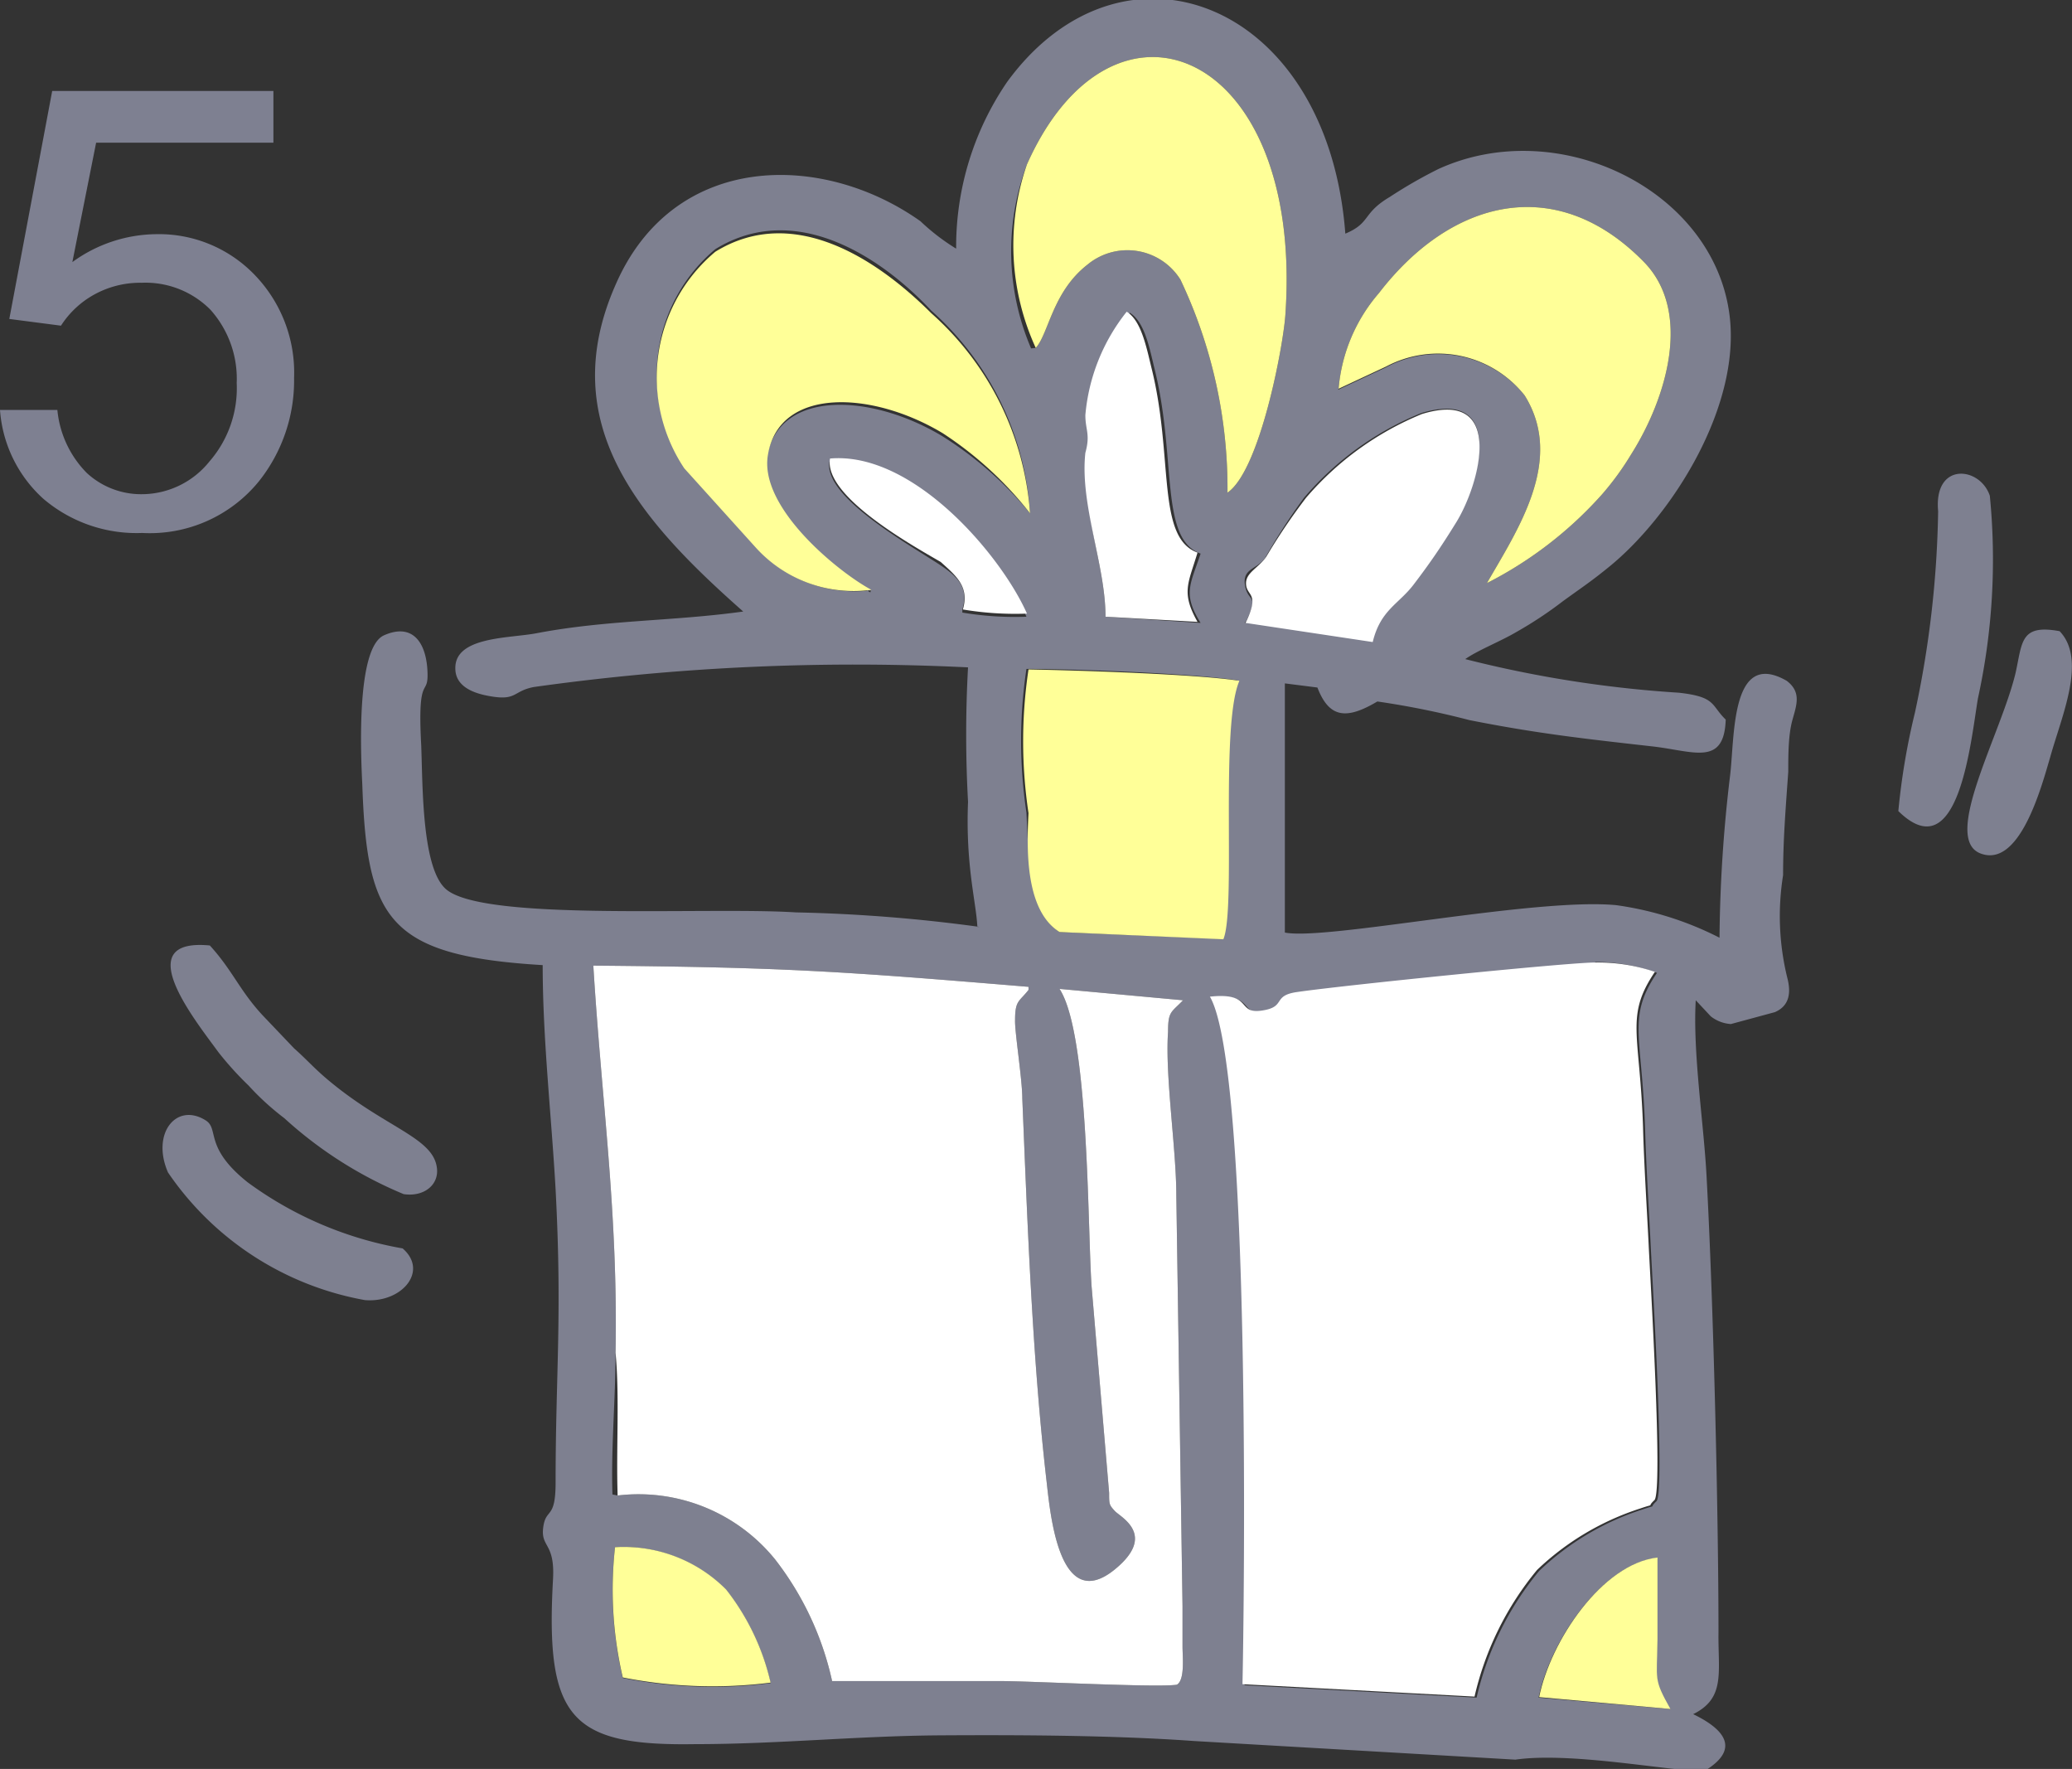 <svg xmlns="http://www.w3.org/2000/svg" viewBox="0 0 40.09 34.22"><rect x="0" y="0" width="40.09" height="34.22" fill="#333333" stroke="none"/><defs><style>.cls-1{fill:#7e8090}.cls-1,.cls-2,.cls-3{fill-rule:evenodd}.cls-2{fill:#fff}.cls-3{fill:#ffff98}</style></defs><g id="Слой_2" data-name="Слой 2"><g id="Layer_1" data-name="Layer 1"><path class="cls-1" d="M32.82 33.13l-2.55-.22c.22-1.09 1.22-2.58 2.29-2.7v1.58c0 .81-.08.76.25 1.35zm-8.23-21c.29-.58.06-.39 0-.73s.23-.31.39-.54a11.72 11.72 0 0 1 .75-1.16A5.88 5.88 0 0 1 28 8.06c1.67-.5 1.11 1.4.65 2.12-.29.47-.52.79-.81 1.18s-.64.5-.79 1.11l-2.46-.37zm1.8-4.52l.92-.43a2.14 2.14 0 0 1 2.69.54c.78 1.25-.14 2.6-.73 3.63a7.59 7.59 0 0 0 2.23-1.72 5.49 5.49 0 0 0 .56-.77c.69-1.09 1.19-2.77.24-3.73-1.69-1.72-3.72-1.21-5.12.61a3.24 3.24 0 0 0-.78 1.85zm5 11.1c-.52 0-4.86.44-5.75.57-.5.07-.2.29-.69.36s-.16-.36-1-.27c.81 1.4.66 12 .63 13.3l4.49.24a5.92 5.92 0 0 1 1.21-2.45 5.19 5.19 0 0 1 2-1.19c.32-.11.1 0 .27-.16s-.08-4.29-.11-4.92-.09-1.55-.11-2.3c-.06-1.81-.35-2.14.23-3a3.44 3.44 0 0 0-1.2-.21zM21 18.1c-.61-.4-.6-1.54-.64-2.31a9.37 9.37 0 0 1 0-2.78c1 0 3.25.09 4.08.22-.38.89-.05 4.42-.31 5L21 18.1zm.89-6.1c0-1-.5-2.12-.33-3.15.06-.36-.06-.43 0-.73a3.72 3.72 0 0 1 .8-2c.29.18.38.68.48 1.09.43 1.73.09 3.28.89 3.57-.2.6-.35.78 0 1.34L21.89 12zm-1.35-5.2c.25-.27.32-1.08 1-1.61a1.21 1.21 0 0 1 1.8.29 9.41 9.41 0 0 1 .91 4.12c.63-.43 1.08-2.84 1.12-3.44.36-5.15-3.34-6.64-5-2.91a4.77 4.77 0 0 0 .08 3.56zm-1.42 5.06c.13-.43-.1-.64-.43-.86-.57-.38-2.27-1.32-2.14-2 1.62-.15 3.32 1.87 3.81 3a6.1 6.1 0 0 1-1.24-.08zm-1.77-.37a2.55 2.55 0 0 1-2.23-.85l-1.38-1.56a3.17 3.17 0 0 1 .6-4.19c1.54-.95 3.2.14 4.18 1.19A5.72 5.72 0 0 1 20.43 10a7 7 0 0 0-1.71-1.5c-1.39-.83-3.16-.89-3.38.41-.17 1 1.41 2.28 2 2.62zm-4.81 21A7.46 7.46 0 0 1 12.4 30a2.79 2.79 0 0 1 2.15.83 4.56 4.56 0 0 1 .86 1.8 8.93 8.93 0 0 1-2.86-.1zM12.45 29a3.4 3.4 0 0 1 3.05 1.24 5.89 5.89 0 0 1 1.1 2.35h3.26c.59 0 3.05.13 3.41.07.16-.09.11-.55.11-.73v-.79l-.12-7.94c0-.91-.22-2.31-.16-3.17 0-.4.06-.37.29-.61L21 19.2c.57.87.54 4.55.62 5.75l.34 4c0 .22 0 .23.11.35s.82.46 0 1.13c-1.08.88-1.25-1.09-1.32-1.7-.28-2.43-.37-5-.47-7.41 0-.37-.15-1.3-.14-1.52 0-.38.08-.35.26-.58v-.06c-3.61-.3-4.73-.38-8.42-.41.16 2.62.48 4.77.43 7.49 0 .89-.09 1.86-.06 2.74zm7-11a30.76 30.76 0 0 0-3.55-.28c-1.71-.11-6 .18-6.76-.44-.48-.39-.46-2-.49-2.79-.08-1.46.15-.89.12-1.45s-.3-.92-.84-.68-.45 2.29-.42 2.89c.09 2.6.49 3.31 3.49 3.49 0 1.43.17 2.92.25 4.34.13 2.47 0 3.54 0 5.67 0 .73-.19.48-.24.87s.23.29.19 1c-.15 2.68.33 3.23 2.75 3.19 1.6 0 3.15-.16 4.74-.17s3.39 0 4.92.11l6.21.36c1.18-.17 3.37.3 3.69.2.7-.44.29-.82-.25-1.08.63-.31.48-.81.49-1.58 0-2.36-.1-6.43-.23-8.81-.05-1-.27-2.4-.21-3.42l.29.31a.7.7 0 0 0 .39.15l.85-.23c.28-.12.32-.37.24-.67A5 5 0 0 1 35 17c0-.69.05-1.29.1-2 0-.32 0-.71.08-1s.18-.54-.11-.76c-1.1-.63-1 1.12-1.1 1.87a27.92 27.92 0 0 0-.2 3.1 6.27 6.27 0 0 0-2-.63c-1.58-.15-5.62.69-6.41.53v-4.82l.63.08c.23.6.57.62 1.16.27a16.36 16.36 0 0 1 1.78.36c1.31.26 2.22.36 3.55.51.79.09 1.38.39 1.41-.52-.29-.28-.18-.44-.91-.52a22.46 22.46 0 0 1-4.13-.65c.26-.18.68-.34 1-.53a7.61 7.61 0 0 0 .89-.59c.33-.24.53-.37.85-.63 1.26-1 2.65-3.2 2.36-5-.37-2.36-3.32-3.78-5.62-2.73a9.08 9.08 0 0 0-.94.54c-.54.32-.36.5-.86.71-.34-4.5-4.3-6-6.54-2.94A5.65 5.65 0 0 0 19 4.88a4.14 4.14 0 0 1-.69-.53C16.41 3 13.53 3 12.41 5.58c-1.19 2.7.49 4.57 2.47 6.32-1.37.19-2.64.16-4 .42-.52.1-1.58.06-1.57.68 0 .33.31.47.63.53.57.11.47-.09.89-.17a44.65 44.65 0 0 1 8.4-.38 23.62 23.62 0 0 0 0 2.6c-.05 1.24.16 1.95.18 2.42z" transform="translate(-.5 -.07)"/><path class="cls-2" d="M12.45 29a3.4 3.4 0 0 1 3.05 1.24 5.89 5.89 0 0 1 1.1 2.35h3.26c.59 0 3.05.13 3.41.07.16-.09.11-.55.11-.73v-.79l-.12-7.94c0-.91-.22-2.31-.16-3.17 0-.4.06-.37.29-.61L21 19.2c.57.87.54 4.55.62 5.75l.34 4c0 .22 0 .23.11.35s.82.46 0 1.13c-1.08.88-1.25-1.09-1.32-1.7-.28-2.43-.37-5-.47-7.41 0-.37-.15-1.3-.14-1.52 0-.38.08-.35.26-.58v-.06c-3.61-.3-4.73-.38-8.42-.41.16 2.62.48 4.77.43 7.49.08.85.01 1.83.04 2.76zm18.9-10.31c-.52 0-4.86.44-5.75.57-.5.07-.2.29-.69.36s-.16-.36-1-.27c.81 1.4.66 12 .63 13.3l4.49.24a5.92 5.92 0 0 1 1.21-2.45 5.19 5.19 0 0 1 2-1.19c.32-.11.1 0 .27-.16s-.08-4.29-.11-4.92-.09-1.55-.11-2.3c-.06-1.81-.35-2.14.23-3a3.44 3.44 0 0 0-1.17-.18z" transform="translate(-.5 -.07)"/><path class="cls-3" d="M17.36 11.48c-.62-.33-2.19-1.59-2-2.62.22-1.3 2-1.24 3.38-.41A7 7 0 0 1 20.43 10a5.72 5.72 0 0 0-1.91-3.87c-1-1-2.64-2.14-4.18-1.19a3.17 3.17 0 0 0-.6 4.19l1.39 1.54a2.55 2.55 0 0 0 2.23.81zm3.18-4.68c.25-.27.32-1.08 1-1.61a1.21 1.21 0 0 1 1.8.29 9.41 9.41 0 0 1 .91 4.12c.63-.43 1.08-2.84 1.12-3.44.36-5.15-3.34-6.64-5-2.91a4.77 4.77 0 0 0 .17 3.55zm5.86.79l.92-.43a2.14 2.14 0 0 1 2.68.56c.78 1.25-.14 2.6-.73 3.63a7.59 7.59 0 0 0 2.23-1.72 5.49 5.49 0 0 0 .56-.77c.69-1.09 1.19-2.77.24-3.73-1.69-1.72-3.72-1.21-5.12.61a3.24 3.24 0 0 0-.78 1.85zM21 18.1l3.17.14c.25-.59-.07-4.12.31-5-.83-.13-3.09-.2-4.08-.22a9.37 9.37 0 0 0 0 2.78c-.04.76-.05 1.89.6 2.3z" transform="translate(-.5 -.07)"/><path class="cls-2" d="M24.6 12.12l2.46.37c.15-.62.5-.73.79-1.11s.52-.71.81-1.18c.46-.72 1-2.63-.65-2.12a5.88 5.88 0 0 0-2.24 1.62 11.72 11.72 0 0 0-.77 1.14c-.16.23-.41.31-.39.54s.27.16-.01.74zM21.89 12l1.78.1c-.32-.57-.18-.74 0-1.34-.8-.29-.46-1.85-.89-3.57-.1-.41-.2-.92-.48-1.09a3.72 3.72 0 0 0-.8 2c0 .29.1.37 0 .73-.11 1 .39 2.17.39 3.17z" transform="translate(-.5 -.07)"/><path class="cls-1" d="M38.77 13.58A12.56 12.56 0 0 0 39 9.66c-.19-.57-1.09-.66-1 .3a19.83 19.83 0 0 1-.45 3.9 13.28 13.28 0 0 0-.32 1.9c1.17 1.15 1.4-1.35 1.54-2.18zM4.56 18.36c-1.57-.15-.29 1.44.17 2.07a6.36 6.36 0 0 0 .58.64 5.13 5.13 0 0 0 .69.63 7.94 7.94 0 0 0 2.31 1.47c.4.06.7-.19.64-.53-.09-.57-1-.76-2.08-1.66-.29-.24-.43-.41-.68-.63l-.6-.63c-.45-.48-.59-.88-1.03-1.36z" transform="translate(-.5 -.07)"/><path class="cls-3" d="M12.55 32.52a8.93 8.93 0 0 0 2.86.1 4.56 4.56 0 0 0-.86-1.8A2.79 2.79 0 0 0 12.4 30a7.46 7.46 0 0 0 .15 2.52z" transform="translate(-.5 -.07)"/><path class="cls-1" d="M4.49 21.75c-.57-.37-1.07.24-.74 1a5.86 5.86 0 0 0 3.81 2.47c.71.06 1.24-.56.73-1a7.13 7.13 0 0 1-3-1.28c-.84-.67-.55-1.02-.8-1.19zm35.86-9.47c-.76-.14-.72.21-.85.8-.28 1.19-1.44 3.21-.68 3.5s1.18-1.29 1.35-1.87c.22-.79.71-1.88.18-2.43z" transform="translate(-.5 -.07)"/><path class="cls-3" d="M32.82 33.13c-.33-.59-.26-.54-.25-1.35V30.2c-1.07.12-2.07 1.61-2.29 2.7z" transform="translate(-.5 -.07)"/><path class="cls-2" d="M19.13 11.86a6.1 6.1 0 0 0 1.24.08c-.49-1.11-2.19-3.14-3.81-3-.13.72 1.57 1.67 2.14 2 .3.27.56.48.43.92z" transform="translate(-.5 -.07)"/><path d="M.5 8h1.11a2 2 0 0 0 .57 1.22 1.55 1.55 0 0 0 1.08.41A1.68 1.68 0 0 0 4.55 9a2.16 2.16 0 0 0 .53-1.52 2 2 0 0 0-.51-1.42 1.77 1.77 0 0 0-1.33-.52 1.84 1.84 0 0 0-.92.23 1.79 1.79 0 0 0-.64.6l-1-.13.83-4.41h4.28v1H2.36L1.9 5.14a2.8 2.8 0 0 1 1.62-.54 2.57 2.57 0 0 1 1.9.78 2.72 2.72 0 0 1 .77 2 3.13 3.13 0 0 1-.68 2 2.72 2.72 0 0 1-2.26 1 2.78 2.78 0 0 1-1.91-.66A2.56 2.56 0 0 1 .5 8z" transform="translate(-.5 -.07)" fill="#7e8091"/></g></g></svg>